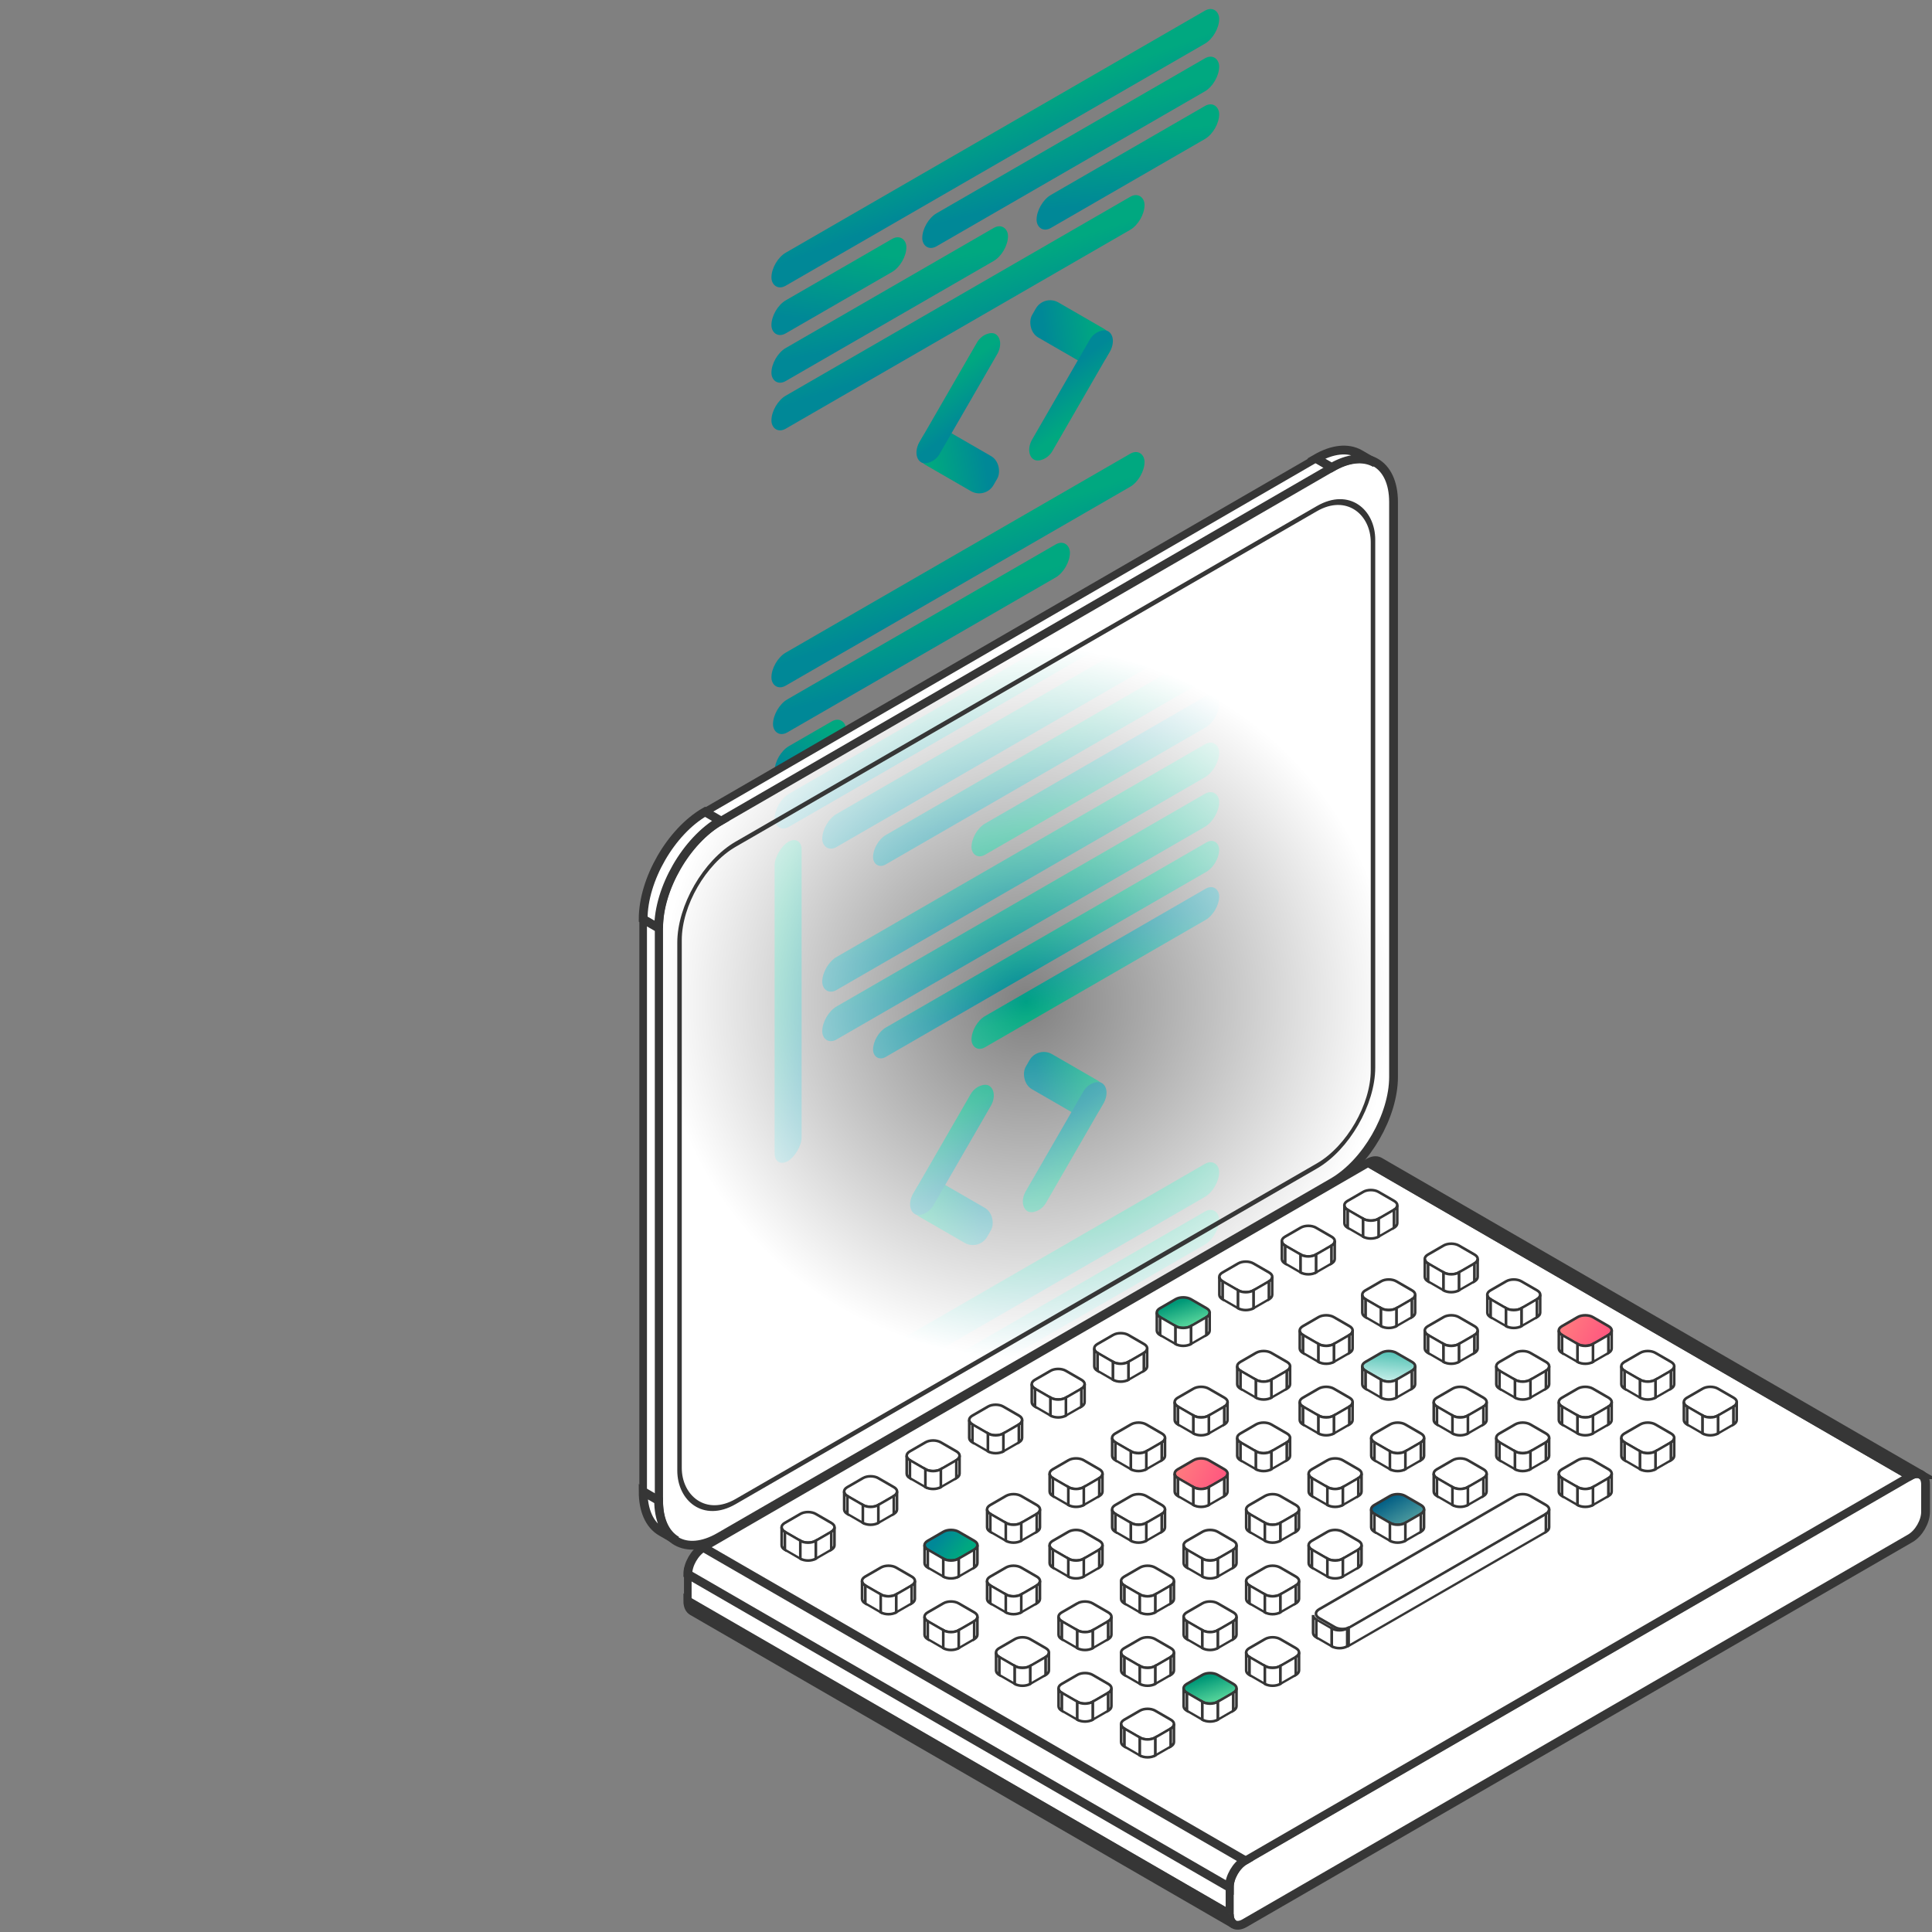 <svg xmlns="http://www.w3.org/2000/svg" viewBox="0 0 461 461" fill="none"><rect x="0" y="0" width="461" height="461" fill="#808080" stroke="none"/><g clip-path="url(#a)"><rect width="123.369" height="7.875" fill="url(#b)" rx="3.937" transform="matrix(.866 -.5 0 1 184.074 62.266)"/><rect width="81.808" height="7.875" fill="url(#c)" rx="3.937" transform="matrix(.866 -.5 0 1 220.064 52.86)"/><rect width="81.808" height="7.875" fill="url(#d)" rx="3.937" transform="matrix(.866 -.5 0 1 184.451 168.853)"/><rect width="91.87" height="7.875" fill="url(#e)" rx="3.937" transform="matrix(.866 -.5 0 1 184.832 191.383)"/><rect width="109.369" height="7.875" fill="url(#f)" rx="3.937" transform="matrix(.866 -.5 0 1 196.197 196.195)"/><rect width="109.369" height="7.875" fill="url(#g)" rx="3.937" transform="matrix(.866 -.5 0 1 196.197 230.317)"/><rect width="109.369" height="7.875" fill="url(#h)" rx="3.937" transform="matrix(.866 -.5 0 1 196.197 242.13)"/><rect width="95.37" height="7" fill="url(#i)" rx="3.5" transform="matrix(.866 -.5 0 1 208.32 201.007)"/><rect width="76.121" height="7.437" fill="url(#j)" rx="3.719" transform="matrix(0 -1 .866 -.5 184.832 278.879)"/><rect width="68.246" height="7.437" fill="url(#k)" rx="3.719" transform="matrix(-.866 .5 0 -1 290.912 171.696)"/><rect width="95.37" height="7" fill="url(#l)" rx="3.5" transform="matrix(.866 -.5 0 1 208.32 246.942)"/><rect width="68.246" height="7.437" fill="url(#m)" rx="3.719" transform="matrix(-.866 .5 0 -1 290.912 217.631)"/><rect width="19.686" height="7.875" fill="url(#n)" rx="3.937" transform="matrix(.866 -.5 0 1 184.832 180.008)"/><rect width="37.185" height="7.875" fill="url(#o)" rx="3.937" transform="matrix(.866 -.5 0 1 184.072 73.639)"/><rect width="50.31" height="7.875" fill="url(#p)" rx="3.937" transform="matrix(.866 -.5 0 1 247.342 48.485)"/><rect width="65.184" height="7.875" fill="url(#q)" rx="3.937" transform="matrix(.866 -.5 0 1 184.072 85.014)"/><rect width="20.417" height="9.644" x="249.135" y="70.199" fill="url(#r)" rx="3.937" transform="rotate(30 249.135 70.2)"/><rect width="35.363" height="5.568" x="266.816" y="80.434" fill="url(#s)" rx="3.937" transform="rotate(120 266.816 80.434)"/><rect width="20.417" height="9.644" x="235.094" y="119.164" fill="url(#t)" rx="3.937" transform="rotate(-150 235.094 119.164)"/><rect width="35.363" height="5.568" x="217.414" y="108.93" fill="url(#u)" rx="3.937" transform="rotate(-60 217.414 108.93)"/><rect width="20.417" height="9.644" x="247.621" y="249.564" fill="url(#v)" rx="3.937" transform="rotate(30 247.621 249.564)"/><rect width="35.363" height="5.568" x="265.301" y="259.799" fill="url(#w)" rx="3.937" transform="rotate(120 265.301 259.799)"/><rect width="20.417" height="9.644" x="233.58" y="298.53" fill="url(#x)" rx="3.937" transform="rotate(-150 233.58 298.53)"/><rect width="35.363" height="5.568" x="215.898" y="288.296" fill="url(#y)" rx="3.937" transform="rotate(-60 215.898 288.296)"/><rect width="102.807" height="7.875" fill="url(#z)" rx="3.937" transform="matrix(.866 -.5 0 1 184.072 96.388)"/><rect width="123.369" height="7.875" fill="url(#A)" rx="3.937" transform="matrix(.866 -.5 0 1 184.072 337.438)"/><rect width="81.808" height="7.875" fill="url(#B)" rx="3.937" transform="matrix(.866 -.5 0 1 220.064 328.033)"/><rect width="37.185" height="7.875" fill="url(#C)" rx="3.937" transform="matrix(.866 -.5 0 1 184.072 348.812)"/><rect width="50.31" height="7.875" fill="url(#D)" rx="3.937" transform="matrix(.866 -.5 0 1 247.342 323.658)"/><rect width="65.184" height="7.875" fill="url(#E)" rx="3.937" transform="matrix(.866 -.5 0 1 184.072 360.188)"/><rect width="102.807" height="7.875" fill="url(#F)" rx="3.937" transform="matrix(.866 -.5 0 1 184.072 371.562)"/><rect width="102.807" height="7.875" fill="url(#G)" rx="3.937" transform="matrix(.866 -.5 0 1 184.072 157.697)"/><rect width="76.121" height="7.437" fill="url(#H)" rx="3.719" transform="matrix(0 -1 .866 -.5 184.832 3.467)"/><rect width="35.363" height="5.568" x="265.301" y="-15.611" fill="url(#I)" rx="3.937" transform="rotate(120 265.301 -15.611)"/><rect width="20.417" height="9.644" x="233.58" y="23.119" fill="url(#J)" rx="3.937" transform="rotate(-150 233.58 23.12)"/><rect width="35.363" height="5.568" x="215.898" y="12.885" fill="url(#K)" rx="3.937" transform="rotate(-60 215.898 12.885)"/><rect width="20.417" height="9.644" x="249.135" y="344.425" fill="url(#L)" rx="3.937" transform="rotate(30 249.135 344.425)"/><rect width="35.363" height="5.568" x="266.816" y="354.658" fill="url(#M)" rx="3.937" transform="rotate(120 266.816 354.658)"/><rect width="20.417" height="9.644" x="235.094" y="393.39" fill="url(#N)" rx="3.937" transform="rotate(-150 235.094 393.39)"/><rect width="35.363" height="5.568" x="217.414" y="383.155" fill="url(#O)" rx="3.937" transform="rotate(-60 217.414 383.155)"/></g><path fill="#fff" stroke="#363636" stroke-width="2.098" d="M293.33 450.255c0-2.317 1.626-5.135 3.632-6.295l158.87-91.844c2.005-1.159 3.632-.221 3.632 2.096v6.549c0 2.317-1.627 5.136-3.632 6.295L296.962 458.9c-2.006 1.16-3.632.221-3.632-2.096v-6.549Z"/><path fill="#fff" stroke="#363636" stroke-width="2.098" d="M0 0h149.253v6.403H0z" transform="matrix(.866 .5 0 1 164.117 375.628)"/><path fill="#fff" stroke="#363636" stroke-width="2.098" d="M0 0h183.369v149.253H0z" transform="scale(1.224 .708) rotate(-45 698.218 95.384)"/><path fill="#fff" stroke="#363636" stroke-width="2.098" d="M293.332 456.731c0 1.093.361 1.977 1.081 2.394l-129.214-74.701c-.721-.416-1.082-1.3-1.082-2.393l129.215 74.7ZM293.332 450.329c0-2.358 1.653-5.225 3.692-6.403l-129.215-74.7c-2.039 1.178-3.692 4.045-3.692 6.402l129.215 74.701ZM458.384 351.889c-.721-.417-1.666-.288-2.611.259l-129.214-74.7c.944-.547 1.889-.676 2.61-.259l129.215 74.7Z"/><path fill="#fff" stroke="#363636" stroke-width=".629" d="M190.998 361.231c1.003-.579 2.629-.579 3.632 0l3.752 2.169c1.003.58 1.003 1.52 0 2.1l-3.752 2.169c-1.003.58-2.629.58-3.632 0l-3.751-2.169c-1.003-.58-1.003-1.52 0-2.1l3.751-2.169Z"/><path fill="#fff" stroke="#363636" stroke-width=".629" d="M0 0h4.264v4.269H0z" transform="matrix(.866 .5 0 1 187.279 365.519)"/><path fill="#fff" stroke="#363636" stroke-width=".629" d="M0 0h4.264v4.269H0z" transform="matrix(.866 -.5 0 1 194.664 367.652)"/><path fill="#fff" stroke="#363636" stroke-width=".629" d="M186.512 364.451c0 .417.292.794.764 1.067v4.269c-.472-.273-.764-.651-.764-1.067v-4.269ZM190.969 367.652c1.019.59 2.672.59 3.692 0v4.269c-1.02.589-2.673.589-3.692 0v-4.269ZM199.116 364.451c0 .417-.292.794-.764 1.067v4.269c.472-.273.764-.651.764-1.067v-4.269ZM205.92 352.693c1.003-.579 2.629-.579 3.632 0l3.752 2.169c1.003.58 1.003 1.52 0 2.1l-3.752 2.169c-1.003.58-2.629.58-3.632 0l-3.751-2.169c-1.003-.58-1.003-1.52 0-2.1l3.751-2.169Z"/><path fill="#fff" stroke="#363636" stroke-width=".629" d="M0 0h4.264v4.269H0z" transform="matrix(.866 .5 0 1 202.201 356.979)"/><path fill="#fff" stroke="#363636" stroke-width=".629" d="M0 0h4.264v4.269H0z" transform="matrix(.866 -.5 0 1 209.586 359.113)"/><path fill="#fff" stroke="#363636" stroke-width=".629" d="M201.434 355.912c0 .417.292.794.764 1.067v4.269c-.472-.273-.764-.651-.764-1.067v-4.269ZM205.889 359.113c1.019.59 2.672.59 3.692 0v4.269c-1.02.589-2.673.589-3.692 0v-4.269ZM214.038 355.912c0 .417-.292.794-.765 1.067v4.269c.473-.273.765-.651.765-1.067v-4.269ZM220.842 344.154c1.003-.579 2.629-.579 3.632 0l3.752 2.169c1.003.58 1.003 1.52 0 2.1l-3.752 2.169c-1.003.58-2.629.58-3.632 0l-3.752-2.169c-1.002-.58-1.002-1.52 0-2.1l3.752-2.169Z"/><path fill="#fff" stroke="#363636" stroke-width=".629" d="M0 0h4.264v4.269H0z" transform="matrix(.866 .5 0 1 217.121 348.44)"/><path fill="#fff" stroke="#363636" stroke-width=".629" d="M0 0h4.264v4.269H0z" transform="matrix(.866 -.5 0 1 224.506 350.575)"/><path fill="#fff" stroke="#363636" stroke-width=".629" d="M216.354 347.374c0 .417.292.794.764 1.067v4.269c-.472-.273-.764-.651-.764-1.067v-4.269ZM220.809 350.575c1.019.59 2.672.59 3.691 0v4.269c-1.019.589-2.672.589-3.691 0v-4.269ZM228.958 347.374c0 .417-.292.794-.765 1.067v4.269c.473-.273.765-.651.765-1.067v-4.269ZM235.764 335.621c1.003-.58 2.629-.58 3.632 0l3.752 2.169c1.003.58 1.003 1.52 0 2.1l-3.752 2.169c-1.003.579-2.629.579-3.632 0l-3.752-2.169c-1.003-.58-1.003-1.52 0-2.1l3.752-2.169Z"/><path fill="#fff" stroke="#363636" stroke-width=".629" d="M0 0h4.264v4.269H0z" transform="matrix(.866 .5 0 1 232.043 339.906)"/><path fill="#fff" stroke="#363636" stroke-width=".629" d="M0 0h4.264v4.269H0z" transform="matrix(.866 -.5 0 1 239.428 342.041)"/><path fill="#fff" stroke="#363636" stroke-width=".629" d="M231.275 338.84c0 .417.293.794.765 1.067v4.269c-.472-.274-.765-.651-.765-1.068v-4.268ZM235.73 342.041c1.02.589 2.673.589 3.692 0v4.269c-1.019.589-2.672.589-3.692 0v-4.269ZM243.88 338.84c0 .417-.292.794-.765 1.067v4.269c.473-.274.765-.651.765-1.068v-4.268ZM250.684 327.083c1.003-.58 2.629-.58 3.632 0l3.752 2.169c1.003.58 1.003 1.52 0 2.1l-3.752 2.169c-1.003.579-2.629.579-3.632 0l-3.752-2.169c-1.003-.58-1.003-1.52 0-2.1l3.752-2.169Z"/><path fill="#fff" stroke="#363636" stroke-width=".629" d="M0 0h4.264v4.269H0z" transform="matrix(.866 .5 0 1 246.963 331.368)"/><path fill="#fff" stroke="#363636" stroke-width=".629" d="M0 0h4.264v4.269H0z" transform="matrix(.866 -.5 0 1 254.348 333.503)"/><path fill="#fff" stroke="#363636" stroke-width=".629" d="M246.195 330.302c0 .417.293.794.765 1.067v4.268c-.472-.273-.765-.65-.765-1.067v-4.268ZM250.65 333.503c1.02.589 2.673.589 3.692 0v4.269c-1.019.589-2.672.589-3.692 0v-4.269ZM258.8 330.302c0 .417-.292.794-.765 1.067v4.268c.473-.273.765-.65.765-1.067v-4.268ZM265.602 318.544c1.003-.58 2.629-.58 3.632 0l3.752 2.169c1.003.58 1.003 1.52 0 2.1l-3.752 2.168c-1.003.58-2.629.58-3.632 0l-3.752-2.168c-1.003-.58-1.003-1.52 0-2.1l3.752-2.169Z"/><path fill="#fff" stroke="#363636" stroke-width=".629" d="M0 0h4.264v4.269H0z" transform="matrix(.866 .5 0 1 261.883 322.829)"/><path fill="#fff" stroke="#363636" stroke-width=".629" d="M0 0h4.264v4.269H0z" transform="matrix(.866 -.5 0 1 269.268 324.964)"/><path fill="#fff" stroke="#363636" stroke-width=".629" d="M261.115 321.763c0 .416.292.794.765 1.067v4.268c-.473-.273-.765-.65-.765-1.067v-4.268ZM265.57 324.964c1.02.589 2.673.589 3.692 0v4.268c-1.019.59-2.672.59-3.692 0v-4.268ZM273.72 321.763c0 .416-.293.794-.765 1.067v4.268c.472-.273.765-.65.765-1.067v-4.268Z"/><path fill="url(#P)" stroke="#363636" stroke-width=".629" d="M280.522 310.006c1.003-.58 2.629-.58 3.632 0l3.752 2.169c1.003.58 1.003 1.52 0 2.099l-3.752 2.169c-1.003.58-2.629.58-3.632 0l-3.752-2.169c-1.003-.579-1.003-1.519 0-2.099l3.752-2.169Z"/><path fill="#fff" stroke="#363636" stroke-width=".629" d="M0 0h4.264v4.269H0z" transform="matrix(.866 .5 0 1 276.803 314.291)"/><path fill="#fff" stroke="#363636" stroke-width=".629" d="M0 0h4.264v4.269H0z" transform="matrix(.866 -.5 0 1 284.186 316.426)"/><path fill="#fff" stroke="#363636" stroke-width=".629" d="M276.035 313.225c0 .416.292.794.765 1.067v4.268c-.473-.273-.765-.65-.765-1.067v-4.268ZM280.49 316.426c1.02.589 2.673.589 3.692 0v4.268c-1.019.59-2.672.59-3.692 0v-4.268ZM288.64 313.225c0 .416-.293.794-.765 1.067v4.268c.472-.273.765-.65.765-1.067v-4.268ZM295.446 301.472c1.003-.58 2.629-.58 3.632 0l3.751 2.169c1.003.579 1.003 1.519 0 2.099l-3.751 2.169c-1.003.58-2.629.58-3.632 0l-3.752-2.169c-1.003-.58-1.003-1.52 0-2.099l3.752-2.169Z"/><path fill="#fff" stroke="#363636" stroke-width=".629" d="M0 0h4.264v4.269H0z" transform="matrix(.866 .5 0 1 291.723 305.757)"/><path fill="#fff" stroke="#363636" stroke-width=".629" d="M0 0h4.264v4.269H0z" transform="matrix(.866 -.5 0 1 299.107 307.893)"/><path fill="#fff" stroke="#363636" stroke-width=".629" d="M290.957 304.69c0 .417.292.794.765 1.068v4.268c-.473-.273-.765-.65-.765-1.067v-4.269ZM295.412 307.893c1.02.589 2.672.589 3.692 0v4.268c-1.02.59-2.672.59-3.692 0v-4.268ZM303.561 304.69c0 .417-.292.794-.764 1.068v4.268c.472-.273.764-.65.764-1.067v-4.269ZM310.362 292.934c1.003-.58 2.629-.58 3.632 0l3.751 2.169c1.003.579 1.003 1.519 0 2.099l-3.751 2.169c-1.003.58-2.629.58-3.632 0l-3.752-2.169c-1.003-.58-1.003-1.52 0-2.099l3.752-2.169Z"/><path fill="#fff" stroke="#363636" stroke-width=".629" d="M0 0h4.264v4.269H0z" transform="matrix(.866 .5 0 1 306.643 297.219)"/><path fill="#fff" stroke="#363636" stroke-width=".629" d="M0 0h4.264v4.269H0z" transform="matrix(.866 -.5 0 1 314.025 299.354)"/><path fill="#fff" stroke="#363636" stroke-width=".629" d="M305.875 296.152c0 .417.292.794.765 1.067v4.269c-.473-.273-.765-.65-.765-1.067v-4.269ZM310.332 299.354c1.02.589 2.672.589 3.692 0v4.268c-1.02.589-2.672.589-3.692 0v-4.268ZM318.481 296.152c0 .417-.292.794-.764 1.067v4.269c.472-.273.764-.65.764-1.067v-4.269ZM325.284 284.395c1.003-.58 2.629-.58 3.632 0l3.751 2.168c1.003.58 1.003 1.52 0 2.1l-3.751 2.169c-1.003.58-2.629.58-3.632 0l-3.752-2.169c-1.003-.58-1.003-1.52 0-2.1l3.752-2.168Z"/><path fill="#fff" stroke="#363636" stroke-width=".629" d="M0 0h4.264v4.269H0z" transform="matrix(.866 .5 0 1 321.564 288.682)"/><path fill="#fff" stroke="#363636" stroke-width=".629" d="M0 0h4.264v4.269H0z" transform="matrix(.866 -.5 0 1 328.949 290.815)"/><path fill="#fff" stroke="#363636" stroke-width=".629" d="M320.797 287.613c0 .417.292.794.764 1.067v4.269c-.472-.273-.764-.65-.764-1.067v-4.269ZM325.254 290.815c1.019.59 2.672.59 3.692 0v4.269c-1.02.589-2.673.589-3.692 0v-4.269ZM333.401 287.613c0 .417-.292.794-.764 1.067v4.269c.472-.273.764-.65.764-1.067v-4.269ZM210.184 374.036c1.003-.58 2.629-.58 3.632 0l3.752 2.169c1.003.58 1.003 1.52 0 2.1l-3.752 2.169c-1.003.579-2.629.579-3.632 0l-3.752-2.169c-1.003-.58-1.003-1.52 0-2.1l3.752-2.169Z"/><path fill="#fff" stroke="#363636" stroke-width=".629" d="M0 0h4.264v4.269H0z" transform="matrix(.866 .5 0 1 206.463 378.321)"/><path fill="#fff" stroke="#363636" stroke-width=".629" d="M0 0h4.264v4.269H0z" transform="matrix(.866 -.5 0 1 213.846 380.456)"/><path fill="#fff" stroke="#363636" stroke-width=".629" d="M205.697 377.255c0 .417.292.794.765 1.067v4.269c-.473-.274-.765-.651-.765-1.068v-4.268ZM210.152 380.456c1.02.589 2.673.589 3.692 0v4.269c-1.019.589-2.672.589-3.692 0v-4.269ZM218.3 377.255c0 .417-.292.794-.765 1.067v4.269c.473-.274.765-.651.765-1.068v-4.268Z"/><path fill="url(#Q)" stroke="#363636" stroke-width=".629" d="M225.104 365.497c1.003-.58 2.629-.58 3.632 0l3.752 2.169c1.003.58 1.003 1.52 0 2.1l-3.752 2.169c-1.003.579-2.629.579-3.632 0l-3.752-2.169c-1.003-.58-1.003-1.52 0-2.1l3.752-2.169Z"/><path fill="#fff" stroke="#363636" stroke-width=".629" d="M0 0h4.264v4.269H0z" transform="matrix(.866 .5 0 1 221.385 369.782)"/><path fill="#fff" stroke="#363636" stroke-width=".629" d="M0 0h4.264v4.269H0z" transform="matrix(.866 -.5 0 1 228.768 371.917)"/><path fill="#fff" stroke="#363636" stroke-width=".629" d="M220.615 368.716c0 .417.292.794.765 1.067v4.269c-.473-.274-.765-.651-.765-1.068v-4.268ZM225.074 371.917c1.02.589 2.673.589 3.692 0v4.269c-1.019.589-2.672.589-3.692 0v-4.269ZM233.222 368.716c0 .417-.293.794-.765 1.067v4.269c.472-.274.765-.651.765-1.068v-4.268ZM240.026 356.959c1.003-.58 2.629-.58 3.632 0l3.752 2.169c1.002.58 1.002 1.52 0 2.1l-3.752 2.168c-1.003.58-2.629.58-3.632 0l-3.752-2.168c-1.003-.58-1.003-1.52 0-2.1l3.752-2.169Z"/><path fill="#fff" stroke="#363636" stroke-width=".629" d="M0 0h4.264v4.269H0z" transform="matrix(.866 .5 0 1 236.307 361.245)"/><path fill="#fff" stroke="#363636" stroke-width=".629" d="M0 0h4.264v4.269H0z" transform="matrix(.866 -.5 0 1 243.689 363.379)"/><path fill="#fff" stroke="#363636" stroke-width=".629" d="M235.539 360.178c0 .416.292.794.765 1.067v4.268c-.473-.273-.765-.65-.765-1.067v-4.268ZM239.996 363.379c1.02.589 2.672.589 3.692 0v4.268c-1.02.59-2.672.59-3.692 0v-4.268ZM248.145 360.178c0 .416-.292.794-.764 1.067v4.268c.472-.273.764-.65.764-1.067v-4.268ZM254.948 348.425c1.003-.58 2.629-.58 3.632 0l3.751 2.169c1.003.58 1.003 1.52 0 2.099l-3.751 2.169c-1.003.58-2.629.58-3.632 0l-3.752-2.169c-1.003-.579-1.003-1.519 0-2.099l3.752-2.169Z"/><path fill="#fff" stroke="#363636" stroke-width=".629" d="M0 0h4.264v4.269H0z" transform="matrix(.866 .5 0 1 251.229 352.71)"/><path fill="#fff" stroke="#363636" stroke-width=".629" d="M0 0h4.264v4.269H0z" transform="matrix(.866 -.5 0 1 258.613 354.845)"/><path fill="#fff" stroke="#363636" stroke-width=".629" d="M250.461 351.644c0 .416.292.794.765 1.067v4.268c-.473-.273-.765-.65-.765-1.067v-4.268ZM254.918 354.845c1.019.589 2.672.589 3.692 0v4.268c-1.02.59-2.673.59-3.692 0v-4.268ZM263.063 351.644c0 .416-.292.794-.764 1.067v4.268c.472-.273.764-.65.764-1.067v-4.268ZM269.866 339.886c1.003-.58 2.629-.58 3.632 0l3.751 2.169c1.003.579 1.003 1.52 0 2.099l-3.751 2.169c-1.003.58-2.629.58-3.632 0l-3.752-2.169c-1.003-.579-1.003-1.52 0-2.099l3.752-2.169Z"/><path fill="#fff" stroke="#363636" stroke-width=".629" d="M0 0h4.264v4.269H0z" transform="matrix(.866 .5 0 1 266.146 344.173)"/><path fill="#fff" stroke="#363636" stroke-width=".629" d="M0 0h4.264v4.269H0z" transform="matrix(.866 -.5 0 1 273.529 346.307)"/><path fill="#fff" stroke="#363636" stroke-width=".629" d="M265.377 343.104c0 .417.292.795.765 1.068v4.268c-.473-.273-.765-.65-.765-1.067v-4.269ZM269.834 346.307c1.019.589 2.672.589 3.692 0v4.268c-1.02.59-2.673.59-3.692 0v-4.268ZM277.981 343.104c0 .417-.292.795-.764 1.068v4.268c.472-.273.764-.65.764-1.067v-4.269ZM284.788 331.348c1.002-.58 2.629-.58 3.631 0l3.752 2.169c1.003.579 1.003 1.519 0 2.099l-3.752 2.169c-1.002.58-2.629.58-3.631 0l-3.752-2.169c-1.003-.58-1.003-1.52 0-2.099l3.752-2.169Z"/><path fill="#fff" stroke="#363636" stroke-width=".629" d="M0 0h4.264v4.269H0z" transform="matrix(.866 .5 0 1 281.068 335.633)"/><path fill="#fff" stroke="#363636" stroke-width=".629" d="M0 0h4.264v4.269H0z" transform="matrix(.866 -.5 0 1 288.451 337.768)"/><path fill="#fff" stroke="#363636" stroke-width=".629" d="M280.301 334.566c0 .417.292.794.764 1.068v4.268c-.472-.273-.764-.65-.764-1.067v-4.269ZM284.756 337.768c1.019.589 2.672.589 3.692 0v4.268c-1.02.59-2.673.59-3.692 0v-4.268ZM292.903 334.566c0 .417-.292.794-.764 1.068v4.268c.472-.273.764-.65.764-1.067v-4.269ZM299.709 322.809c1.003-.58 2.629-.58 3.632 0l3.752 2.169c1.003.579 1.003 1.519 0 2.099l-3.752 2.169c-1.003.58-2.629.58-3.632 0l-3.751-2.169c-1.003-.58-1.003-1.52 0-2.099l3.751-2.169Z"/><path fill="#fff" stroke="#363636" stroke-width=".629" d="M0 0h4.264v4.269H0z" transform="matrix(.866 .5 0 1 295.99 327.094)"/><path fill="#fff" stroke="#363636" stroke-width=".629" d="M0 0h4.264v4.269H0z" transform="matrix(.866 -.5 0 1 303.375 329.229)"/><path fill="#fff" stroke="#363636" stroke-width=".629" d="M295.223 326.027c0 .417.292.794.764 1.067v4.269c-.472-.273-.764-.65-.764-1.067v-4.269ZM299.678 329.229c1.019.59 2.672.59 3.692 0v4.269c-1.02.589-2.673.589-3.692 0v-4.269ZM307.825 326.027c0 .417-.292.794-.764 1.067v4.269c.472-.273.764-.65.764-1.067v-4.269ZM314.629 314.276c1.003-.579 2.629-.579 3.632 0l3.752 2.169c1.003.58 1.003 1.52 0 2.1l-3.752 2.169c-1.003.58-2.629.58-3.632 0l-3.751-2.169c-1.003-.58-1.003-1.52 0-2.1l3.751-2.169Z"/><path fill="#fff" stroke="#363636" stroke-width=".629" d="M0 0h4.264v4.269H0z" transform="matrix(.866 .5 0 1 310.91 318.562)"/><path fill="#fff" stroke="#363636" stroke-width=".629" d="M0 0h4.264v4.269H0z" transform="matrix(.866 -.5 0 1 318.293 320.696)"/><path fill="#fff" stroke="#363636" stroke-width=".629" d="M310.143 317.495c0 .417.292.794.764 1.067v4.269c-.472-.273-.764-.651-.764-1.067v-4.269ZM314.598 320.696c1.019.59 2.672.59 3.692 0v4.269c-1.02.589-2.673.589-3.692 0v-4.269ZM322.745 317.495c0 .417-.292.794-.765 1.067v4.269c.473-.273.765-.651.765-1.067v-4.269ZM329.551 305.737c1.003-.579 2.629-.579 3.632 0l3.752 2.169c1.003.58 1.003 1.52 0 2.1l-3.752 2.169c-1.003.58-2.629.58-3.632 0l-3.752-2.169c-1.002-.58-1.002-1.52 0-2.1l3.752-2.169Z"/><path fill="#fff" stroke="#363636" stroke-width=".629" d="M0 0h4.264v4.269H0z" transform="matrix(.866 .5 0 1 325.832 310.023)"/><path fill="#fff" stroke="#363636" stroke-width=".629" d="M0 0h4.264v4.269H0z" transform="matrix(.866 -.5 0 1 333.217 312.157)"/><path fill="#fff" stroke="#363636" stroke-width=".629" d="M325.064 308.956c0 .417.293.794.765 1.067v4.269c-.472-.273-.765-.651-.765-1.067v-4.269ZM329.52 312.157c1.019.59 2.672.59 3.691 0v4.269c-1.019.589-2.672.589-3.691 0v-4.269ZM337.669 308.956c0 .417-.292.794-.765 1.067v4.269c.473-.273.765-.651.765-1.067v-4.269ZM344.469 297.199c1.003-.58 2.629-.58 3.632 0l3.752 2.169c1.003.58 1.003 1.52 0 2.1l-3.752 2.169c-1.003.58-2.629.58-3.632 0l-3.752-2.169c-1.003-.58-1.003-1.52 0-2.1l3.752-2.169Z"/><path fill="#fff" stroke="#363636" stroke-width=".629" d="M0 0h4.264v4.269H0z" transform="matrix(.866 .5 0 1 340.748 301.484)"/><path fill="#fff" stroke="#363636" stroke-width=".629" d="M0 0h4.264v4.269H0z" transform="matrix(.866 -.5 0 1 348.131 303.619)"/><path fill="#fff" stroke="#363636" stroke-width=".629" d="M339.98 300.418c0 .417.293.794.765 1.067v4.269c-.472-.273-.765-.651-.765-1.067v-4.269ZM344.438 303.619c1.019.59 2.672.59 3.691 0v4.269c-1.019.589-2.672.589-3.691 0v-4.269ZM352.585 300.418c0 .417-.292.794-.765 1.067v4.269c.473-.273.765-.651.765-1.067v-4.269ZM225.102 382.574c1.003-.58 2.629-.58 3.632 0l3.752 2.169c1.003.58 1.003 1.52 0 2.1l-3.752 2.169c-1.003.58-2.629.58-3.632 0l-3.752-2.169c-1.003-.58-1.003-1.52 0-2.1l3.752-2.169Z"/><path fill="#fff" stroke="#363636" stroke-width=".629" d="M0 0h4.264v4.269H0z" transform="matrix(.866 .5 0 1 221.383 386.86)"/><path fill="#fff" stroke="#363636" stroke-width=".629" d="M0 0h4.264v4.269H0z" transform="matrix(.866 -.5 0 1 228.766 388.994)"/><path fill="#fff" stroke="#363636" stroke-width=".629" d="M220.613 385.793c0 .417.292.794.765 1.067v4.269c-.473-.273-.765-.651-.765-1.067v-4.269ZM225.072 388.994c1.02.59 2.673.59 3.692 0v4.269c-1.019.589-2.672.589-3.692 0v-4.269ZM233.22 385.793c0 .417-.293.794-.765 1.067v4.269c.472-.273.765-.651.765-1.067v-4.269ZM240.024 374.037c1.003-.58 2.629-.58 3.632 0l3.752 2.169c1.003.58 1.003 1.52 0 2.1l-3.752 2.169c-1.003.579-2.629.579-3.632 0l-3.752-2.169c-1.003-.58-1.003-1.52 0-2.1l3.752-2.169Z"/><path fill="#fff" stroke="#363636" stroke-width=".629" d="M0 0h4.264v4.269H0z" transform="matrix(.866 .5 0 1 236.305 378.322)"/><path fill="#fff" stroke="#363636" stroke-width=".629" d="M0 0h4.264v4.269H0z" transform="matrix(.866 -.5 0 1 243.688 380.457)"/><path fill="#fff" stroke="#363636" stroke-width=".629" d="M235.535 377.256c0 .417.292.794.765 1.067v4.269c-.473-.274-.765-.651-.765-1.068v-4.268ZM239.994 380.457c1.02.589 2.673.589 3.692 0v4.269c-1.019.589-2.672.589-3.692 0v-4.269ZM248.142 377.256c0 .417-.293.794-.765 1.067v4.269c.472-.274.765-.651.765-1.068v-4.268ZM254.946 365.498c1.003-.58 2.629-.58 3.632 0l3.751 2.169c1.003.58 1.003 1.52 0 2.1l-3.751 2.169c-1.003.579-2.629.579-3.632 0l-3.752-2.169c-1.003-.58-1.003-1.52 0-2.1l3.752-2.169Z"/><path fill="#fff" stroke="#363636" stroke-width=".629" d="M0 0h4.264v4.269H0z" transform="matrix(.866 .5 0 1 251.227 369.783)"/><path fill="#fff" stroke="#363636" stroke-width=".629" d="M0 0h4.264v4.269H0z" transform="matrix(.866 -.5 0 1 258.609 371.919)"/><path fill="#fff" stroke="#363636" stroke-width=".629" d="M250.459 368.718c0 .417.292.794.765 1.067v4.268c-.473-.273-.765-.65-.765-1.067v-4.268ZM254.916 371.919c1.019.589 2.672.589 3.692 0v4.269c-1.02.589-2.673.589-3.692 0v-4.269ZM263.061 368.718c0 .417-.292.794-.764 1.067v4.268c.472-.273.764-.65.764-1.067v-4.268ZM269.864 356.96c1.003-.58 2.629-.58 3.632 0l3.751 2.169c1.003.58 1.003 1.52 0 2.1l-3.751 2.168c-1.003.58-2.629.58-3.632 0l-3.752-2.168c-1.003-.58-1.003-1.52 0-2.1l3.752-2.169Z"/><path fill="#fff" stroke="#363636" stroke-width=".629" d="M0 0h4.264v4.269H0z" transform="matrix(.866 .5 0 1 266.145 361.246)"/><path fill="#fff" stroke="#363636" stroke-width=".629" d="M0 0h4.264v4.269H0z" transform="matrix(.866 -.5 0 1 273.527 363.38)"/><path fill="#fff" stroke="#363636" stroke-width=".629" d="M265.375 360.179c0 .416.292.794.765 1.067v4.268c-.473-.273-.765-.65-.765-1.067v-4.268ZM269.832 363.38c1.02.589 2.672.589 3.692 0v4.268c-1.02.59-2.672.59-3.692 0v-4.268ZM277.979 360.179c0 .416-.292.794-.764 1.067v4.268c.472-.273.764-.65.764-1.067v-4.268Z"/><path fill="url(#R)" stroke="#363636" stroke-width=".629" d="M284.786 348.426c1.003-.58 2.629-.58 3.632 0l3.751 2.169c1.003.58 1.003 1.52 0 2.099l-3.751 2.169c-1.003.58-2.629.58-3.632 0l-3.752-2.169c-1.003-.579-1.003-1.519 0-2.099l3.752-2.169Z"/><path fill="#fff" stroke="#363636" stroke-width=".629" d="M0 0h4.264v4.269H0z" transform="matrix(.866 .5 0 1 281.066 352.711)"/><path fill="#fff" stroke="#363636" stroke-width=".629" d="M0 0h4.264v4.269H0z" transform="matrix(.866 -.5 0 1 288.449 354.846)"/><path fill="#fff" stroke="#363636" stroke-width=".629" d="M280.301 351.645c0 .416.292.794.764 1.067v4.268c-.472-.273-.764-.65-.764-1.067v-4.268ZM284.754 354.846c1.019.589 2.672.589 3.692 0v4.268c-1.02.59-2.673.59-3.692 0v-4.268ZM292.903 351.645c0 .416-.292.794-.764 1.067v4.268c.472-.273.764-.65.764-1.067v-4.268ZM299.707 339.887c1.003-.58 2.629-.58 3.632 0l3.752 2.169c1.003.579 1.003 1.52 0 2.099l-3.752 2.169c-1.003.58-2.629.58-3.632 0l-3.751-2.169c-1.003-.579-1.003-1.52 0-2.099l3.751-2.169Z"/><path fill="#fff" stroke="#363636" stroke-width=".629" d="M0 0h4.264v4.269H0z" transform="matrix(.866 .5 0 1 295.988 344.174)"/><path fill="#fff" stroke="#363636" stroke-width=".629" d="M0 0h4.264v4.269H0z" transform="matrix(.866 -.5 0 1 303.371 346.308)"/><path fill="#fff" stroke="#363636" stroke-width=".629" d="M295.219 343.106c0 .417.292.794.764 1.068v4.268c-.472-.273-.764-.65-.764-1.067v-4.269ZM299.676 346.308c1.019.589 2.672.589 3.692 0v4.268c-1.02.59-2.673.59-3.692 0v-4.268ZM307.823 343.106c0 .417-.292.794-.764 1.068v4.268c.472-.273.764-.65.764-1.067v-4.269ZM314.627 331.349c1.003-.58 2.629-.58 3.632 0l3.752 2.169c1.003.579 1.003 1.519 0 2.099l-3.752 2.169c-1.003.58-2.629.58-3.632 0l-3.751-2.169c-1.003-.58-1.003-1.52 0-2.099l3.751-2.169Z"/><path fill="#fff" stroke="#363636" stroke-width=".629" d="M0 0h4.264v4.269H0z" transform="matrix(.866 .5 0 1 310.908 335.634)"/><path fill="#fff" stroke="#363636" stroke-width=".629" d="M0 0h4.264v4.269H0z" transform="matrix(.866 -.5 0 1 318.291 337.769)"/><path fill="#fff" stroke="#363636" stroke-width=".629" d="M310.139 334.567c0 .417.292.794.764 1.068v4.268c-.472-.273-.764-.65-.764-1.067v-4.269ZM314.596 337.769c1.019.589 2.672.589 3.692 0v4.268c-1.02.59-2.673.59-3.692 0v-4.268ZM322.743 334.567c0 .417-.292.794-.764 1.068v4.268c.472-.273.764-.65.764-1.067v-4.269Z"/><path fill="url(#S)" stroke="#363636" stroke-width=".629" d="M329.549 322.81c1.003-.58 2.629-.58 3.632 0l3.752 2.169c1.003.579 1.003 1.519 0 2.099l-3.752 2.169c-1.003.58-2.629.58-3.632 0l-3.752-2.169c-1.002-.58-1.002-1.52 0-2.099l3.752-2.169Z"/><path fill="#fff" stroke="#363636" stroke-width=".629" d="M0 0h4.264v4.269H0z" transform="matrix(.866 .5 0 1 325.83 327.096)"/><path fill="#fff" stroke="#363636" stroke-width=".629" d="M0 0h4.264v4.269H0z" transform="matrix(.866 -.5 0 1 333.213 329.23)"/><path fill="#fff" stroke="#363636" stroke-width=".629" d="M325.062 326.029c0 .417.293.794.765 1.067v4.269c-.472-.273-.765-.65-.765-1.067v-4.269ZM329.518 329.23c1.019.59 2.672.59 3.691 0v4.269c-1.019.589-2.672.589-3.691 0v-4.269ZM337.665 326.029c0 .417-.292.794-.765 1.067v4.269c.473-.273.765-.65.765-1.067v-4.269ZM344.467 314.277c1.003-.579 2.629-.579 3.632 0l3.752 2.169c1.003.58 1.003 1.52 0 2.1l-3.752 2.169c-1.003.58-2.629.58-3.632 0l-3.752-2.169c-1.002-.58-1.002-1.52 0-2.1l3.752-2.169Z"/><path fill="#fff" stroke="#363636" stroke-width=".629" d="M0 0h4.264v4.269H0z" transform="matrix(.866 .5 0 1 340.746 318.562)"/><path fill="#fff" stroke="#363636" stroke-width=".629" d="M0 0h4.264v4.269H0z" transform="matrix(.866 -.5 0 1 348.129 320.697)"/><path fill="#fff" stroke="#363636" stroke-width=".629" d="M339.979 317.496c0 .417.292.794.764 1.067v4.269c-.472-.273-.764-.651-.764-1.067v-4.269ZM344.436 320.697c1.019.59 2.672.59 3.691 0v4.269c-1.019.589-2.672.589-3.691 0v-4.269ZM352.583 317.496c0 .417-.292.794-.765 1.067v4.269c.473-.273.765-.651.765-1.067v-4.269ZM359.387 305.738c1.003-.58 2.629-.58 3.632 0l3.752 2.169c1.003.58 1.003 1.52 0 2.1l-3.752 2.169c-1.003.58-2.629.58-3.632 0l-3.752-2.169c-1.003-.58-1.003-1.52 0-2.1l3.752-2.169Z"/><path fill="#fff" stroke="#363636" stroke-width=".629" d="M0 0h4.264v4.269H0z" transform="matrix(.866 .5 0 1 355.668 310.023)"/><path fill="#fff" stroke="#363636" stroke-width=".629" d="M0 0h4.264v4.269H0z" transform="matrix(.866 -.5 0 1 363.051 312.158)"/><path fill="#fff" stroke="#363636" stroke-width=".629" d="M354.9 308.957c0 .417.293.794.765 1.067v4.269c-.472-.273-.765-.651-.765-1.067v-4.269ZM359.357 312.158c1.02.59 2.673.59 3.692 0v4.269c-1.019.589-2.672.589-3.692 0v-4.269ZM367.505 308.957c0 .417-.292.794-.765 1.067v4.269c.473-.273.765-.651.765-1.067v-4.269ZM242.161 391.11c1.003-.579 2.629-.579 3.632 0l3.751 2.169c1.003.58 1.003 1.52 0 2.1l-3.751 2.169c-1.003.58-2.629.58-3.632 0l-3.752-2.169c-1.003-.58-1.003-1.52 0-2.1l3.752-2.169Z"/><path fill="#fff" stroke="#363636" stroke-width=".629" d="M0 0h4.264v4.269H0z" transform="matrix(.866 .5 0 1 238.441 395.397)"/><path fill="#fff" stroke="#363636" stroke-width=".629" d="M0 0h4.264v4.269H0z" transform="matrix(.866 -.5 0 1 245.826 397.531)"/><path fill="#fff" stroke="#363636" stroke-width=".629" d="M237.674 394.33c0 .417.292.794.764 1.067v4.269c-.472-.273-.764-.651-.764-1.067v-4.269ZM242.129 397.531c1.019.59 2.672.59 3.692 0v4.269c-1.02.589-2.673.589-3.692 0v-4.269ZM250.276 394.33c0 .417-.292.794-.764 1.067v4.269c.472-.273.764-.651.764-1.067v-4.269ZM257.079 382.578c1.002-.58 2.629-.58 3.631 0l3.752 2.169c1.003.58 1.003 1.52 0 2.1l-3.751 2.169c-1.003.579-2.63.579-3.632 0l-3.752-2.169c-1.003-.58-1.003-1.52 0-2.1l3.752-2.169Z"/><path fill="#fff" stroke="#363636" stroke-width=".629" d="M0 0h4.264v4.269H0z" transform="matrix(.866 .5 0 1 253.359 386.863)"/><path fill="#fff" stroke="#363636" stroke-width=".629" d="M0 0h4.264v4.269H0z" transform="matrix(.866 -.5 0 1 260.742 388.998)"/><path fill="#fff" stroke="#363636" stroke-width=".629" d="M252.59 385.797c0 .417.292.794.764 1.067v4.269c-.472-.274-.764-.651-.764-1.068v-4.268ZM257.047 388.998c1.019.589 2.672.589 3.692 0v4.269c-1.02.589-2.673.589-3.692 0v-4.269ZM265.194 385.797c0 .417-.292.794-.764 1.067v4.269c.472-.274.764-.651.764-1.068v-4.268ZM272 374.039c1.003-.58 2.629-.58 3.632 0l3.752 2.169c1.003.58 1.003 1.52 0 2.1l-3.752 2.169c-1.003.579-2.629.579-3.632 0l-3.751-2.169c-1.003-.58-1.003-1.52 0-2.1l3.751-2.169Z"/><path fill="#fff" stroke="#363636" stroke-width=".629" d="M0 0h4.264v4.269H0z" transform="matrix(.866 .5 0 1 268.281 378.325)"/><path fill="#fff" stroke="#363636" stroke-width=".629" d="M0 0h4.264v4.269H0z" transform="matrix(.866 -.5 0 1 275.664 380.459)"/><path fill="#fff" stroke="#363636" stroke-width=".629" d="M267.514 377.258c0 .417.292.794.764 1.067v4.269c-.472-.274-.764-.651-.764-1.068v-4.268ZM271.969 380.459c1.019.589 2.672.589 3.692 0v4.269c-1.02.589-2.673.589-3.692 0v-4.269ZM280.116 377.258c0 .417-.292.794-.764 1.067v4.269c.472-.274.764-.651.764-1.068v-4.268ZM286.924 365.501c1.003-.58 2.629-.58 3.632 0l3.752 2.169c1.003.58 1.003 1.52 0 2.1l-3.752 2.169c-1.003.579-2.629.579-3.632 0l-3.752-2.169c-1.002-.58-1.002-1.52 0-2.1l3.752-2.169Z"/><path fill="#fff" stroke="#363636" stroke-width=".629" d="M0 0h4.264v4.269H0z" transform="matrix(.866 .5 0 1 283.205 369.786)"/><path fill="#fff" stroke="#363636" stroke-width=".629" d="M0 0h4.264v4.269H0z" transform="matrix(.866 -.5 0 1 290.59 371.921)"/><path fill="#fff" stroke="#363636" stroke-width=".629" d="M282.438 368.72c0 .416.292.794.764 1.067v4.268c-.472-.273-.764-.65-.764-1.067v-4.268ZM286.893 371.921c1.019.589 2.672.589 3.691 0v4.268c-1.019.59-2.672.59-3.691 0v-4.268ZM295.042 368.72c0 .416-.292.794-.765 1.067v4.268c.473-.273.765-.65.765-1.067v-4.268ZM301.844 356.962c1.003-.58 2.629-.58 3.632 0l3.752 2.169c1.003.58 1.003 1.52 0 2.1l-3.752 2.168c-1.003.58-2.629.58-3.632 0l-3.752-2.168c-1.003-.58-1.003-1.52 0-2.1l3.752-2.169Z"/><path fill="#fff" stroke="#363636" stroke-width=".629" d="M0 0h4.264v4.269H0z" transform="matrix(.866 .5 0 1 298.125 361.247)"/><path fill="#fff" stroke="#363636" stroke-width=".629" d="M0 0h4.264v4.269H0z" transform="matrix(.866 -.5 0 1 305.51 363.382)"/><path fill="#fff" stroke="#363636" stroke-width=".629" d="M297.357 360.181c0 .416.293.794.765 1.067v4.268c-.472-.273-.765-.65-.765-1.067v-4.268ZM301.812 363.382c1.02.589 2.673.589 3.692 0v4.268c-1.019.59-2.672.59-3.692 0v-4.268ZM309.962 360.181c0 .416-.292.794-.765 1.067v4.268c.473-.273.765-.65.765-1.067v-4.268ZM316.76 348.428c1.003-.58 2.629-.58 3.632 0l3.752 2.169c1.003.579 1.003 1.52 0 2.099l-3.752 2.169c-1.003.58-2.629.58-3.632 0l-3.752-2.169c-1.003-.579-1.003-1.52 0-2.099l3.752-2.169Z"/><path fill="#fff" stroke="#363636" stroke-width=".629" d="M0 0h4.264v4.269H0z" transform="matrix(.866 .5 0 1 313.039 352.713)"/><path fill="#fff" stroke="#363636" stroke-width=".629" d="M0 0h4.264v4.269H0z" transform="matrix(.866 -.5 0 1 320.422 354.848)"/><path fill="#fff" stroke="#363636" stroke-width=".629" d="M312.271 351.646c0 .417.293.795.765 1.068v4.268c-.472-.273-.765-.65-.765-1.067v-4.269ZM316.729 354.848c1.019.589 2.672.589 3.691 0v4.268c-1.019.59-2.672.59-3.691 0v-4.268ZM324.876 351.646c0 .417-.292.795-.765 1.068v4.268c.473-.273.765-.65.765-1.067v-4.269ZM331.682 339.89c1.003-.58 2.629-.58 3.632 0l3.752 2.169c1.003.579 1.003 1.519 0 2.099l-3.752 2.169c-1.003.58-2.629.58-3.632 0l-3.752-2.169c-1.003-.58-1.003-1.52 0-2.099l3.752-2.169Z"/><path fill="#fff" stroke="#363636" stroke-width=".629" d="M0 0h4.264v4.269H0z" transform="matrix(.866 .5 0 1 327.961 344.175)"/><path fill="#fff" stroke="#363636" stroke-width=".629" d="M0 0h4.264v4.269H0z" transform="matrix(.866 -.5 0 1 335.344 346.31)"/><path fill="#fff" stroke="#363636" stroke-width=".629" d="M327.193 343.108c0 .417.293.794.765 1.068v4.268c-.472-.273-.765-.65-.765-1.067v-4.269ZM331.65 346.31c1.02.589 2.673.589 3.692 0v4.268c-1.019.59-2.672.59-3.692 0v-4.268ZM339.798 343.108c0 .417-.292.794-.765 1.068v4.268c.473-.273.765-.65.765-1.067v-4.269ZM346.602 331.352c1.003-.58 2.629-.58 3.632 0l3.752 2.169c1.003.579 1.003 1.519 0 2.099l-3.752 2.169c-1.003.58-2.629.58-3.632 0l-3.752-2.169c-1.003-.58-1.003-1.52 0-2.099l3.752-2.169Z"/><path fill="#fff" stroke="#363636" stroke-width=".629" d="M0 0h4.264v4.269H0z" transform="matrix(.866 .5 0 1 342.883 335.639)"/><path fill="#fff" stroke="#363636" stroke-width=".629" d="M0 0h4.264v4.269H0z" transform="matrix(.866 -.5 0 1 350.266 337.772)"/><path fill="#fff" stroke="#363636" stroke-width=".629" d="M342.113 334.571c0 .417.292.794.765 1.067v4.269c-.473-.273-.765-.65-.765-1.067v-4.269ZM346.572 337.772c1.02.59 2.673.59 3.692 0v4.269c-1.019.589-2.672.589-3.692 0v-4.269ZM354.72 334.571c0 .417-.293.794-.765 1.067v4.269c.472-.273.765-.65.765-1.067v-4.269ZM361.524 322.813c1.003-.58 2.629-.58 3.632 0l3.752 2.168c1.003.58 1.003 1.52 0 2.1l-3.752 2.169c-1.003.58-2.629.58-3.632 0l-3.752-2.169c-1.003-.58-1.003-1.52 0-2.1l3.752-2.168Z"/><path fill="#fff" stroke="#363636" stroke-width=".629" d="M0 0h4.264v4.269H0z" transform="matrix(.866 .5 0 1 357.805 327.098)"/><path fill="#fff" stroke="#363636" stroke-width=".629" d="M0 0h4.264v4.269H0z" transform="matrix(.866 -.5 0 1 365.188 329.232)"/><path fill="#fff" stroke="#363636" stroke-width=".629" d="M357.037 326.031c0 .417.292.794.765 1.067v4.269c-.473-.273-.765-.65-.765-1.067v-4.269ZM361.494 329.232c1.02.59 2.673.59 3.692 0v4.269c-1.019.589-2.672.589-3.692 0v-4.269ZM369.644 326.031c0 .417-.293.794-.765 1.067v4.269c.472-.273.765-.65.765-1.067v-4.269Z"/><path fill="url(#T)" stroke="#363636" stroke-width=".629" d="M376.446 314.279c1.003-.579 2.629-.579 3.632 0l3.751 2.169c1.003.58 1.003 1.52 0 2.1l-3.751 2.169c-1.003.58-2.629.58-3.632 0l-3.752-2.169c-1.003-.58-1.003-1.52 0-2.1l3.752-2.169Z"/><path fill="#fff" stroke="#363636" stroke-width=".629" d="M0 0h4.264v4.269H0z" transform="matrix(.866 .5 0 1 372.727 318.564)"/><path fill="#fff" stroke="#363636" stroke-width=".629" d="M0 0h4.264v4.269H0z" transform="matrix(.866 -.5 0 1 380.111 320.699)"/><path fill="#fff" stroke="#363636" stroke-width=".629" d="M371.959 317.498c0 .417.292.794.765 1.067v4.269c-.473-.273-.765-.651-.765-1.067v-4.269ZM376.416 320.699c1.019.59 2.672.59 3.692 0v4.269c-1.02.589-2.673.589-3.692 0v-4.269ZM384.561 317.498c0 .417-.292.794-.764 1.067v4.269c.472-.273.764-.651.764-1.067v-4.269ZM257.079 399.646c1.002-.58 2.629-.58 3.632 0l3.751 2.168c1.003.58 1.003 1.52 0 2.1l-3.751 2.169c-1.003.58-2.63.58-3.632 0l-3.752-2.169c-1.003-.58-1.003-1.52 0-2.1l3.752-2.168Z"/><path fill="#fff" stroke="#363636" stroke-width=".629" d="M0 0h4.264v4.269H0z" transform="matrix(.866 .5 0 1 253.359 403.933)"/><path fill="#fff" stroke="#363636" stroke-width=".629" d="M0 0h4.264v4.269H0z" transform="matrix(.866 -.5 0 1 260.742 406.066)"/><path fill="#fff" stroke="#363636" stroke-width=".629" d="M252.59 402.865c0 .417.292.794.764 1.067v4.269c-.472-.273-.764-.65-.764-1.067v-4.269ZM257.047 406.066c1.019.59 2.672.59 3.692 0v4.269c-1.02.589-2.673.589-3.692 0v-4.269ZM265.194 402.865c0 .417-.292.794-.764 1.067v4.269c.472-.273.764-.65.764-1.067v-4.269ZM272 391.107c1.003-.579 2.629-.579 3.632 0l3.752 2.169c1.003.58 1.003 1.52 0 2.1l-3.752 2.169c-1.003.58-2.629.58-3.632 0l-3.751-2.169c-1.003-.58-1.003-1.52 0-2.1l3.751-2.169Z"/><path fill="#fff" stroke="#363636" stroke-width=".629" d="M0 0h4.264v4.269H0z" transform="matrix(.866 .5 0 1 268.281 395.393)"/><path fill="#fff" stroke="#363636" stroke-width=".629" d="M0 0h4.264v4.269H0z" transform="matrix(.866 -.5 0 1 275.664 397.527)"/><path fill="#fff" stroke="#363636" stroke-width=".629" d="M267.514 394.326c0 .417.292.794.764 1.067v4.269c-.472-.273-.764-.651-.764-1.067v-4.269ZM271.969 397.527c1.019.59 2.672.59 3.692 0v4.269c-1.02.589-2.673.589-3.692 0v-4.269ZM280.116 394.326c0 .417-.292.794-.764 1.067v4.269c.472-.273.764-.651.764-1.067v-4.269ZM286.922 382.573c1.003-.58 2.629-.58 3.632 0l3.752 2.169c1.003.58 1.003 1.52 0 2.1l-3.752 2.169c-1.003.58-2.629.58-3.632 0l-3.751-2.169c-1.003-.58-1.003-1.52 0-2.1l3.751-2.169Z"/><path fill="#fff" stroke="#363636" stroke-width=".629" d="M0 0h4.264v4.269H0z" transform="matrix(.866 .5 0 1 283.203 386.858)"/><path fill="#fff" stroke="#363636" stroke-width=".629" d="M0 0h4.264v4.269H0z" transform="matrix(.866 -.5 0 1 290.588 388.993)"/><path fill="#fff" stroke="#363636" stroke-width=".629" d="M282.436 385.792c0 .417.292.794.764 1.067v4.269c-.472-.273-.764-.651-.764-1.067v-4.269ZM286.891 388.993c1.019.59 2.672.59 3.691 0v4.269c-1.019.589-2.672.589-3.691 0v-4.269ZM295.038 385.792c0 .417-.292.794-.765 1.067v4.269c.473-.273.765-.651.765-1.067v-4.269ZM301.844 374.035c1.003-.58 2.629-.58 3.632 0l3.752 2.169c1.003.58 1.003 1.52 0 2.1l-3.752 2.169c-1.003.579-2.629.579-3.632 0l-3.752-2.169c-1.003-.58-1.003-1.52 0-2.1l3.752-2.169Z"/><path fill="#fff" stroke="#363636" stroke-width=".629" d="M0 0h4.264v4.269H0z" transform="matrix(.866 .5 0 1 298.125 378.32)"/><path fill="#fff" stroke="#363636" stroke-width=".629" d="M0 0h4.264v4.269H0z" transform="matrix(.866 -.5 0 1 305.51 380.455)"/><path fill="#fff" stroke="#363636" stroke-width=".629" d="M297.357 377.254c0 .417.293.794.765 1.067v4.269c-.472-.273-.765-.651-.765-1.068v-4.268ZM301.812 380.455c1.02.589 2.673.589 3.692 0v4.269c-1.019.589-2.672.589-3.692 0v-4.269ZM309.962 377.254c0 .417-.292.794-.765 1.067v4.269c.473-.273.765-.651.765-1.068v-4.268ZM316.758 365.497c1.003-.58 2.629-.58 3.632 0l3.752 2.169c1.003.58 1.003 1.52 0 2.1l-3.752 2.169c-1.003.579-2.629.579-3.632 0l-3.752-2.169c-1.002-.58-1.002-1.52 0-2.1l3.752-2.169Z"/><path fill="#fff" stroke="#363636" stroke-width=".629" d="M0 0h4.264v4.269H0z" transform="matrix(.866 .5 0 1 313.039 369.782)"/><path fill="#fff" stroke="#363636" stroke-width=".629" d="M0 0h4.264v4.269H0z" transform="matrix(.866 -.5 0 1 320.422 371.917)"/><path fill="#fff" stroke="#363636" stroke-width=".629" d="M312.271 368.716c0 .417.293.794.765 1.067v4.269c-.472-.274-.765-.651-.765-1.068v-4.268ZM316.729 371.917c1.019.589 2.672.589 3.691 0v4.269c-1.019.589-2.672.589-3.691 0v-4.269ZM324.876 368.716c0 .417-.292.794-.765 1.067v4.269c.473-.274.765-.651.765-1.068v-4.268Z"/><path fill="url(#U)" stroke="#363636" stroke-width=".629" d="M331.676 356.958c1.003-.58 2.629-.58 3.632 0l3.752 2.169c1.003.58 1.003 1.52 0 2.1l-3.752 2.169c-1.003.579-2.629.579-3.632 0l-3.752-2.169c-1.002-.58-1.002-1.52 0-2.1l3.752-2.169Z"/><path fill="#fff" stroke="#363636" stroke-width=".629" d="M0 0h4.264v4.269H0z" transform="matrix(.866 .5 0 1 327.957 361.243)"/><path fill="#fff" stroke="#363636" stroke-width=".629" d="M0 0h4.264v4.269H0z" transform="matrix(.866 -.5 0 1 335.34 363.378)"/><path fill="#fff" stroke="#363636" stroke-width=".629" d="M327.188 360.177c0 .417.292.794.764 1.067v4.268c-.472-.273-.764-.65-.764-1.067v-4.268ZM331.646 363.378c1.02.589 2.673.589 3.692 0v4.268c-1.019.59-2.672.59-3.692 0v-4.268ZM339.792 360.177c0 .417-.292.794-.765 1.067v4.268c.473-.273.765-.65.765-1.067v-4.268ZM346.6 348.425c1.003-.58 2.629-.58 3.632 0l3.752 2.169c1.003.58 1.003 1.52 0 2.099l-3.752 2.169c-1.003.58-2.629.58-3.632 0l-3.752-2.169c-1.003-.579-1.003-1.519 0-2.099l3.752-2.169Z"/><path fill="#fff" stroke="#363636" stroke-width=".629" d="M0 0h4.264v4.269H0z" transform="matrix(.866 .5 0 1 342.881 352.711)"/><path fill="#fff" stroke="#363636" stroke-width=".629" d="M0 0h4.264v4.269H0z" transform="matrix(.866 -.5 0 1 350.264 354.845)"/><path fill="#fff" stroke="#363636" stroke-width=".629" d="M342.111 351.644c0 .416.293.794.765 1.067v4.268c-.472-.273-.765-.65-.765-1.067v-4.268ZM346.568 354.845c1.02.589 2.673.589 3.692 0v4.268c-1.019.59-2.672.59-3.692 0v-4.268ZM354.716 351.644c0 .416-.292.794-.765 1.067v4.268c.473-.273.765-.65.765-1.067v-4.268ZM361.522 339.886c1.003-.58 2.629-.58 3.632 0l3.752 2.169c1.003.579 1.003 1.52 0 2.099l-3.752 2.169c-1.003.58-2.629.58-3.632 0l-3.752-2.169c-1.003-.579-1.003-1.52 0-2.099l3.752-2.169Z"/><path fill="#fff" stroke="#363636" stroke-width=".629" d="M0 0h4.264v4.269H0z" transform="matrix(.866 .5 0 1 357.803 344.171)"/><path fill="#fff" stroke="#363636" stroke-width=".629" d="M0 0h4.264v4.269H0z" transform="matrix(.866 -.5 0 1 365.186 346.307)"/><path fill="#fff" stroke="#363636" stroke-width=".629" d="M357.033 343.104c0 .417.292.795.765 1.068v4.268c-.473-.273-.765-.65-.765-1.067v-4.269ZM361.49 346.307c1.02.589 2.673.589 3.692 0v4.268c-1.019.59-2.672.59-3.692 0v-4.268ZM369.638 343.104c0 .417-.293.795-.765 1.068v4.268c.472-.273.765-.65.765-1.067v-4.269ZM376.444 331.348c1.003-.58 2.629-.58 3.632 0l3.752 2.169c1.002.579 1.002 1.519 0 2.099l-3.752 2.169c-1.003.58-2.629.58-3.632 0l-3.752-2.169c-1.003-.58-1.003-1.52 0-2.099l3.752-2.169Z"/><path fill="#fff" stroke="#363636" stroke-width=".629" d="M0 0h4.264v4.269H0z" transform="matrix(.866 .5 0 1 372.725 335.633)"/><path fill="#fff" stroke="#363636" stroke-width=".629" d="M0 0h4.264v4.269H0z" transform="matrix(.866 -.5 0 1 380.107 337.768)"/><path fill="#fff" stroke="#363636" stroke-width=".629" d="M371.955 334.566c0 .417.292.794.765 1.068v4.268c-.473-.273-.765-.65-.765-1.067v-4.269ZM376.412 337.768c1.02.589 2.672.589 3.692 0v4.268c-1.02.59-2.672.59-3.692 0v-4.268ZM384.56 334.566c0 .417-.293.794-.765 1.068v4.268c.472-.273.765-.65.765-1.067v-4.269ZM391.362 322.809c1.003-.58 2.629-.58 3.632 0l3.751 2.169c1.003.579 1.003 1.519 0 2.099l-3.751 2.169c-1.003.58-2.629.58-3.632 0l-3.752-2.169c-1.003-.58-1.003-1.52 0-2.099l3.752-2.169Z"/><path fill="#fff" stroke="#363636" stroke-width=".629" d="M0 0h4.264v4.269H0z" transform="matrix(.866 .5 0 1 387.643 327.096)"/><path fill="#fff" stroke="#363636" stroke-width=".629" d="M0 0h4.264v4.269H0z" transform="matrix(.866 -.5 0 1 395.025 329.229)"/><path fill="#fff" stroke="#363636" stroke-width=".629" d="M386.873 326.027c0 .417.292.794.765 1.067v4.269c-.473-.273-.765-.65-.765-1.067v-4.269ZM391.33 329.229c1.02.59 2.672.59 3.692 0v4.269c-1.02.589-2.672.589-3.692 0v-4.269ZM399.477 326.027c0 .417-.292.794-.764 1.067v4.269c.472-.273.764-.65.764-1.067v-4.269ZM272 408.185c1.003-.58 2.629-.58 3.632 0l3.752 2.169c1.003.579 1.003 1.519 0 2.099l-3.752 2.169c-1.003.58-2.629.58-3.632 0l-3.751-2.169c-1.003-.58-1.003-1.52 0-2.099l3.751-2.169Z"/><path fill="#fff" stroke="#363636" stroke-width=".629" d="M0 0h4.264v4.269H0z" transform="matrix(.866 .5 0 1 268.281 412.47)"/><path fill="#fff" stroke="#363636" stroke-width=".629" d="M0 0h4.264v4.269H0z" transform="matrix(.866 -.5 0 1 275.664 414.604)"/><path fill="#fff" stroke="#363636" stroke-width=".629" d="M267.514 411.403c0 .417.292.794.764 1.067v4.269c-.472-.273-.764-.65-.764-1.067v-4.269ZM271.969 414.604c1.019.59 2.672.59 3.692 0v4.269c-1.02.589-2.673.589-3.692 0v-4.269ZM280.116 411.403c0 .417-.292.794-.764 1.067v4.269c.472-.273.764-.65.764-1.067v-4.269Z"/><path fill="url(#V)" stroke="#363636" stroke-width=".629" d="M286.922 399.647c1.003-.579 2.629-.579 3.632 0l3.752 2.169c1.003.58 1.003 1.52 0 2.1l-3.752 2.169c-1.003.58-2.629.58-3.632 0l-3.751-2.169c-1.003-.58-1.003-1.52 0-2.1l3.751-2.169Z"/><path fill="#fff" stroke="#363636" stroke-width=".629" d="M0 0h4.264v4.269H0z" transform="matrix(.866 .5 0 1 283.203 403.933)"/><path fill="#fff" stroke="#363636" stroke-width=".629" d="M0 0h4.264v4.269H0z" transform="matrix(.866 -.5 0 1 290.588 406.067)"/><path fill="#fff" stroke="#363636" stroke-width=".629" d="M282.436 402.866c0 .417.292.794.764 1.067v4.269c-.472-.273-.764-.65-.764-1.067v-4.269ZM286.891 406.067c1.019.59 2.672.59 3.691 0v4.269c-1.019.589-2.672.589-3.691 0v-4.269ZM295.038 402.866c0 .417-.292.794-.765 1.067v4.269c.473-.273.765-.65.765-1.067v-4.269ZM301.844 391.107c1.003-.579 2.629-.579 3.632 0l3.752 2.169c1.003.58 1.003 1.52 0 2.1l-3.752 2.169c-1.003.58-2.629.58-3.632 0l-3.752-2.169c-1.003-.58-1.003-1.52 0-2.1l3.752-2.169Z"/><path fill="#fff" stroke="#363636" stroke-width=".629" d="M0 0h4.264v4.269H0z" transform="matrix(.866 .5 0 1 298.125 395.393)"/><path fill="#fff" stroke="#363636" stroke-width=".629" d="M0 0h4.264v4.269H0z" transform="matrix(.866 -.5 0 1 305.51 397.527)"/><path fill="#fff" stroke="#363636" stroke-width=".629" d="M297.357 394.326c0 .417.293.794.765 1.067v4.269c-.472-.273-.765-.651-.765-1.067v-4.269ZM301.812 397.527c1.02.59 2.673.59 3.692 0v4.269c-1.019.589-2.672.589-3.692 0v-4.269ZM309.962 394.326c0 .417-.292.794-.765 1.067v4.269c.473-.273.765-.651.765-1.067v-4.269ZM376.444 348.426c1.003-.58 2.629-.58 3.632 0l3.752 2.169c1.002.58 1.002 1.52 0 2.099l-3.752 2.169c-1.003.58-2.629.58-3.632 0l-3.752-2.169c-1.003-.579-1.003-1.519 0-2.099l3.752-2.169Z"/><path fill="#fff" stroke="#363636" stroke-width=".629" d="M0 0h4.264v4.269H0z" transform="matrix(.866 .5 0 1 372.725 352.711)"/><path fill="#fff" stroke="#363636" stroke-width=".629" d="M0 0h4.264v4.269H0z" transform="matrix(.866 -.5 0 1 380.107 354.846)"/><path fill="#fff" stroke="#363636" stroke-width=".629" d="M371.955 351.645c0 .416.292.794.765 1.067v4.268c-.473-.273-.765-.65-.765-1.067v-4.268ZM376.412 354.846c1.02.589 2.672.589 3.692 0v4.268c-1.02.59-2.672.59-3.692 0v-4.268ZM384.56 351.645c0 .416-.293.794-.765 1.067v4.268c.472-.273.765-.65.765-1.067v-4.268ZM361.522 356.959c1.003-.58 2.629-.58 3.632 0l3.752 2.169c1.003.58 1.003 1.52 0 2.1l-46.768 27.036c-1.003.58-2.629.58-3.632 0l-3.752-2.169c-1.002-.58-1.002-1.52 0-2.099l46.768-27.037Z"/><path fill="#fff" stroke="#363636" stroke-width=".629" d="M0 0h54.313v4.269H0z" transform="matrix(.866 -.5 0 1 321.848 388.433)"/><path fill="#fff" stroke="#363636" stroke-width=".629" d="M0 0h4.264v4.269H0z" transform="matrix(.866 .5 0 1 314.078 386.43)"/><path fill="#fff" stroke="#363636" stroke-width=".629" d="M313.32 385.362c0 .417.293.794.765 1.067v4.269c-.472-.273-.765-.65-.765-1.067v-4.269ZM317.773 388.563c1.02.59 2.673.59 3.692 0v4.269c-1.019.589-2.672.589-3.692 0v-4.269ZM369.638 360.178c0 .416-.293.794-.765 1.067v4.268c.472-.273.765-.65.765-1.067v-4.268ZM391.362 339.887c1.003-.58 2.629-.58 3.632 0l3.751 2.169c1.003.579 1.003 1.52 0 2.099l-3.751 2.169c-1.003.58-2.629.58-3.632 0l-3.752-2.169c-1.003-.579-1.003-1.52 0-2.099l3.752-2.169Z"/><path fill="#fff" stroke="#363636" stroke-width=".629" d="M0 0h4.264v4.269H0z" transform="matrix(.866 .5 0 1 387.643 344.174)"/><path fill="#fff" stroke="#363636" stroke-width=".629" d="M0 0h4.264v4.269H0z" transform="matrix(.866 -.5 0 1 395.025 346.308)"/><path fill="#fff" stroke="#363636" stroke-width=".629" d="M386.873 343.106c0 .417.292.794.765 1.068v4.268c-.473-.273-.765-.65-.765-1.067v-4.269ZM391.33 346.308c1.02.589 2.672.589 3.692 0v4.268c-1.02.59-2.672.59-3.692 0v-4.268ZM399.478 343.106c0 .417-.293.794-.765 1.068v4.268c.472-.273.765-.65.765-1.067v-4.269ZM406.284 331.349c1.003-.58 2.629-.58 3.632 0l3.751 2.169c1.003.579 1.003 1.519 0 2.099l-3.751 2.169c-1.003.58-2.629.58-3.632 0l-3.752-2.169c-1.003-.58-1.003-1.52 0-2.099l3.752-2.169Z"/><path fill="#fff" stroke="#363636" stroke-width=".629" d="M0 0h4.264v4.269H0z" transform="matrix(.866 .5 0 1 402.564 335.634)"/><path fill="#fff" stroke="#363636" stroke-width=".629" d="M0 0h4.264v4.269H0z" transform="matrix(.866 -.5 0 1 409.947 337.769)"/><path fill="#fff" stroke="#363636" stroke-width=".629" d="M401.795 334.567c0 .417.292.794.765 1.068v4.268c-.473-.273-.765-.65-.765-1.067v-4.269ZM406.252 337.769c1.019.589 2.672.589 3.692 0v4.268c-1.02.589-2.673.589-3.692 0v-4.268ZM414.399 334.567c0 .417-.292.794-.764 1.068v4.268c.472-.273.764-.65.764-1.067v-4.269Z"/><path fill="url(#W)" stroke="#363636" stroke-width="2.098" d="M157.154 221.159c0-9.268 6.505-20.541 14.528-25.18l146.308-84.581c8.023-4.639 14.527-.886 14.527 8.382v137.182c0 9.267-6.504 20.54-14.527 25.179l-146.308 84.581c-8.023 4.639-14.528.886-14.528-8.382V221.159Z"/><path fill="#fff" stroke="#363636" stroke-width="2.098" d="M0 0h4.264v136.594H0z" transform="matrix(.866 .5 0 1 153.465 219.318)"/><path fill="#fff" stroke="#363636" stroke-width="2.098" d="M0 0h168.443v4.264H0z" transform="scale(1.224 .708) rotate(-45 399.058 -29.028)"/><path fill="#fff" stroke="#363636" stroke-width="2.098" d="M157.157 358.046c0 4.37 1.441 7.906 4.325 9.573l-3.692-2.134c-2.883-1.667-4.325-5.203-4.325-9.573l3.692 2.134ZM157.157 221.453c0-9.43 6.611-20.897 14.767-25.612l-3.692-2.134c-8.156 4.715-14.767 16.182-14.767 25.611l3.692 2.135ZM328.193 110.504c-2.884-1.667-6.663-1.149-10.443 1.036l-3.691-2.135c3.779-2.185 7.558-2.702 10.442-1.035l3.692 2.134Z"/><rect width="191.074" height="156.846" x=".535" y=".309" stroke="#363636" stroke-width="1.236" rx="15.455" transform="matrix(.866 -.5 0 1 161.681 209.132)"/><defs><linearGradient id="b" x1="35.181" x2="38.17" y1="7.875" y2="-8.908" gradientUnits="userSpaceOnUse"><stop stop-color="#008897"/><stop offset=".524" stop-color="#00998B"/><stop offset="1" stop-color="#00A880"/></linearGradient><linearGradient id="c" x1="23.329" x2="27.666" y1="7.875" y2="-8.275" gradientUnits="userSpaceOnUse"><stop stop-color="#008897"/><stop offset=".524" stop-color="#00998B"/><stop offset="1" stop-color="#00A880"/></linearGradient><linearGradient id="d" x1="23.329" x2="27.666" y1="7.875" y2="-8.275" gradientUnits="userSpaceOnUse"><stop stop-color="#008897"/><stop offset=".524" stop-color="#00998B"/><stop offset="1" stop-color="#00A880"/></linearGradient><linearGradient id="e" x1="26.199" x2="30.115" y1="7.875" y2="-8.503" gradientUnits="userSpaceOnUse"><stop stop-color="#008897"/><stop offset=".524" stop-color="#00998B"/><stop offset="1" stop-color="#00A880"/></linearGradient><linearGradient id="f" x1="31.189" x2="34.532" y1="7.875" y2="-8.768" gradientUnits="userSpaceOnUse"><stop stop-color="#008897"/><stop offset=".524" stop-color="#00998B"/><stop offset="1" stop-color="#00A880"/></linearGradient><linearGradient id="g" x1="31.189" x2="34.532" y1="7.875" y2="-8.768" gradientUnits="userSpaceOnUse"><stop stop-color="#008897"/><stop offset=".524" stop-color="#00998B"/><stop offset="1" stop-color="#00A880"/></linearGradient><linearGradient id="h" x1="31.189" x2="34.532" y1="7.875" y2="-8.768" gradientUnits="userSpaceOnUse"><stop stop-color="#008897"/><stop offset=".524" stop-color="#00998B"/><stop offset="1" stop-color="#00A880"/></linearGradient><linearGradient id="i" x1="27.197" x2="30.221" y1="7" y2="-7.772" gradientUnits="userSpaceOnUse"><stop stop-color="#008897"/><stop offset=".524" stop-color="#00998B"/><stop offset="1" stop-color="#00A880"/></linearGradient><linearGradient id="j" x1="21.707" x2="25.857" y1="7.437" y2="-7.784" gradientUnits="userSpaceOnUse"><stop stop-color="#008897"/><stop offset=".524" stop-color="#00998B"/><stop offset="1" stop-color="#00A880"/></linearGradient><linearGradient id="k" x1="19.462" x2="24.013" y1="7.437" y2="-7.532" gradientUnits="userSpaceOnUse"><stop stop-color="#008897"/><stop offset=".524" stop-color="#00998B"/><stop offset="1" stop-color="#00A880"/></linearGradient><linearGradient id="l" x1="27.197" x2="30.221" y1="7" y2="-7.772" gradientUnits="userSpaceOnUse"><stop stop-color="#008897"/><stop offset=".524" stop-color="#00998B"/><stop offset="1" stop-color="#00A880"/></linearGradient><linearGradient id="m" x1="19.462" x2="24.013" y1="7.437" y2="-7.532" gradientUnits="userSpaceOnUse"><stop stop-color="#008897"/><stop offset=".524" stop-color="#00998B"/><stop offset="1" stop-color="#00A880"/></linearGradient><linearGradient id="n" x1="5.614" x2="14.219" y1="7.875" y2=".164" gradientUnits="userSpaceOnUse"><stop stop-color="#008897"/><stop offset=".524" stop-color="#00998B"/><stop offset="1" stop-color="#00A880"/></linearGradient><linearGradient id="o" x1="10.604" x2="18.187" y1="7.875" y2="-4.96" gradientUnits="userSpaceOnUse"><stop stop-color="#008897"/><stop offset=".524" stop-color="#00998B"/><stop offset="1" stop-color="#00A880"/></linearGradient><linearGradient id="p" x1="14.347" x2="20.697" y1="7.875" y2="-6.667" gradientUnits="userSpaceOnUse"><stop stop-color="#008897"/><stop offset=".524" stop-color="#00998B"/><stop offset="1" stop-color="#00A880"/></linearGradient><linearGradient id="q" x1="18.589" x2="23.829" y1="7.875" y2="-7.674" gradientUnits="userSpaceOnUse"><stop stop-color="#008897"/><stop offset=".524" stop-color="#00998B"/><stop offset="1" stop-color="#00A880"/></linearGradient><linearGradient id="r" x1="254.957" x2="265.168" y1="79.844" y2="72.096" gradientUnits="userSpaceOnUse"><stop stop-color="#008897"/><stop offset=".524" stop-color="#00998B"/><stop offset="1" stop-color="#00A880"/></linearGradient><linearGradient id="s" x1="276.901" x2="281.409" y1="86.002" y2="75.739" gradientUnits="userSpaceOnUse"><stop stop-color="#008897"/><stop offset=".524" stop-color="#00998B"/><stop offset="1" stop-color="#00A880"/></linearGradient><linearGradient id="t" x1="240.916" x2="251.127" y1="128.808" y2="121.061" gradientUnits="userSpaceOnUse"><stop stop-color="#008897"/><stop offset=".524" stop-color="#00998B"/><stop offset="1" stop-color="#00A880"/></linearGradient><linearGradient id="u" x1="227.498" x2="232.007" y1="114.498" y2="104.235" gradientUnits="userSpaceOnUse"><stop stop-color="#008897"/><stop offset=".524" stop-color="#00998B"/><stop offset="1" stop-color="#00A880"/></linearGradient><linearGradient id="v" x1="253.443" x2="263.655" y1="259.209" y2="251.461" gradientUnits="userSpaceOnUse"><stop stop-color="#008897"/><stop offset=".524" stop-color="#00998B"/><stop offset="1" stop-color="#00A880"/></linearGradient><linearGradient id="w" x1="275.385" x2="279.894" y1="265.367" y2="255.104" gradientUnits="userSpaceOnUse"><stop stop-color="#008897"/><stop offset=".524" stop-color="#00998B"/><stop offset="1" stop-color="#00A880"/></linearGradient><linearGradient id="x" x1="239.402" x2="249.614" y1="308.175" y2="300.427" gradientUnits="userSpaceOnUse"><stop stop-color="#008897"/><stop offset=".524" stop-color="#00998B"/><stop offset="1" stop-color="#00A880"/></linearGradient><linearGradient id="y" x1="225.983" x2="230.491" y1="293.864" y2="283.602" gradientUnits="userSpaceOnUse"><stop stop-color="#008897"/><stop offset=".524" stop-color="#00998B"/><stop offset="1" stop-color="#00A880"/></linearGradient><linearGradient id="z" x1="29.317" x2="32.856" y1="7.875" y2="-8.684" gradientUnits="userSpaceOnUse"><stop stop-color="#008897"/><stop offset=".524" stop-color="#00998B"/><stop offset="1" stop-color="#00A880"/></linearGradient><linearGradient id="A" x1="35.181" x2="38.17" y1="7.875" y2="-8.908" gradientUnits="userSpaceOnUse"><stop stop-color="#008897"/><stop offset=".524" stop-color="#00998B"/><stop offset="1" stop-color="#00A880"/></linearGradient><linearGradient id="B" x1="23.329" x2="27.666" y1="7.875" y2="-8.275" gradientUnits="userSpaceOnUse"><stop stop-color="#008897"/><stop offset=".524" stop-color="#00998B"/><stop offset="1" stop-color="#00A880"/></linearGradient><linearGradient id="C" x1="10.604" x2="18.187" y1="7.875" y2="-4.96" gradientUnits="userSpaceOnUse"><stop stop-color="#008897"/><stop offset=".524" stop-color="#00998B"/><stop offset="1" stop-color="#00A880"/></linearGradient><linearGradient id="D" x1="14.347" x2="20.697" y1="7.875" y2="-6.667" gradientUnits="userSpaceOnUse"><stop stop-color="#008897"/><stop offset=".524" stop-color="#00998B"/><stop offset="1" stop-color="#00A880"/></linearGradient><linearGradient id="E" x1="18.589" x2="23.829" y1="7.875" y2="-7.674" gradientUnits="userSpaceOnUse"><stop stop-color="#008897"/><stop offset=".524" stop-color="#00998B"/><stop offset="1" stop-color="#00A880"/></linearGradient><linearGradient id="F" x1="29.317" x2="32.856" y1="7.875" y2="-8.684" gradientUnits="userSpaceOnUse"><stop stop-color="#008897"/><stop offset=".524" stop-color="#00998B"/><stop offset="1" stop-color="#00A880"/></linearGradient><linearGradient id="G" x1="29.317" x2="32.856" y1="7.875" y2="-8.684" gradientUnits="userSpaceOnUse"><stop stop-color="#008897"/><stop offset=".524" stop-color="#00998B"/><stop offset="1" stop-color="#00A880"/></linearGradient><linearGradient id="H" x1="21.707" x2="25.857" y1="7.437" y2="-7.784" gradientUnits="userSpaceOnUse"><stop stop-color="#008897"/><stop offset=".524" stop-color="#00998B"/><stop offset="1" stop-color="#00A880"/></linearGradient><linearGradient id="I" x1="275.385" x2="279.894" y1="-10.043" y2="-20.306" gradientUnits="userSpaceOnUse"><stop stop-color="#008897"/><stop offset=".524" stop-color="#00998B"/><stop offset="1" stop-color="#00A880"/></linearGradient><linearGradient id="J" x1="239.402" x2="249.614" y1="32.764" y2="25.016" gradientUnits="userSpaceOnUse"><stop stop-color="#008897"/><stop offset=".524" stop-color="#00998B"/><stop offset="1" stop-color="#00A880"/></linearGradient><linearGradient id="K" x1="225.983" x2="230.491" y1="18.453" y2="8.19" gradientUnits="userSpaceOnUse"><stop stop-color="#008897"/><stop offset=".524" stop-color="#00998B"/><stop offset="1" stop-color="#00A880"/></linearGradient><linearGradient id="L" x1="254.957" x2="265.168" y1="354.069" y2="346.321" gradientUnits="userSpaceOnUse"><stop stop-color="#008897"/><stop offset=".524" stop-color="#00998B"/><stop offset="1" stop-color="#00A880"/></linearGradient><linearGradient id="M" x1="276.901" x2="281.409" y1="360.226" y2="349.964" gradientUnits="userSpaceOnUse"><stop stop-color="#008897"/><stop offset=".524" stop-color="#00998B"/><stop offset="1" stop-color="#00A880"/></linearGradient><linearGradient id="N" x1="240.916" x2="251.127" y1="403.034" y2="395.286" gradientUnits="userSpaceOnUse"><stop stop-color="#008897"/><stop offset=".524" stop-color="#00998B"/><stop offset="1" stop-color="#00A880"/></linearGradient><linearGradient id="O" x1="227.498" x2="232.007" y1="388.723" y2="378.461" gradientUnits="userSpaceOnUse"><stop stop-color="#008897"/><stop offset=".524" stop-color="#00998B"/><stop offset="1" stop-color="#00A880"/></linearGradient><linearGradient id="P" x1="279.526" x2="281.262" y1="311.191" y2="316.544" gradientUnits="userSpaceOnUse"><stop stop-color="#009877"/><stop offset="1" stop-color="#50D098"/></linearGradient><linearGradient id="Q" x1="221.642" x2="226.78" y1="369.933" y2="374.131" gradientUnits="userSpaceOnUse"><stop stop-color="#008897"/><stop offset=".524" stop-color="#00998B"/><stop offset="1" stop-color="#00A880"/></linearGradient><linearGradient id="R" x1="280.257" x2="289.741" y1="352.237" y2="357.206" gradientUnits="userSpaceOnUse"><stop stop-color="#FF7A7F"/><stop offset="1" stop-color="#FF577F"/></linearGradient><linearGradient id="S" x1="333.991" x2="333.493" y1="323.279" y2="329.18" gradientUnits="userSpaceOnUse"><stop stop-color="#5BC5B8"/><stop offset="1" stop-color="#BCEBE5"/></linearGradient><linearGradient id="T" x1="371.917" x2="381.401" y1="318.09" y2="323.06" gradientUnits="userSpaceOnUse"><stop stop-color="#FF7A7F"/><stop offset="1" stop-color="#FF577F"/></linearGradient><linearGradient id="U" x1="329.85" x2="333.549" y1="358.012" y2="364.411" gradientUnits="userSpaceOnUse"><stop stop-color="#005D84"/><stop offset="1" stop-color="#4A989D"/></linearGradient><linearGradient id="V" x1="285.926" x2="287.663" y1="400.833" y2="406.185" gradientUnits="userSpaceOnUse"><stop stop-color="#009877"/><stop offset="1" stop-color="#50D098"/></linearGradient><radialGradient id="W" cx="0" cy="0" r="1" gradientTransform="matrix(0 85.371 -87.682 0 244.836 239.06)" gradientUnits="userSpaceOnUse"><stop stop-color="#fff" stop-opacity="0"/><stop offset="1" stop-color="#fff"/></radialGradient><clipPath id="a"><path fill="#fff" d="M184.074 62.266 290.914.58v317.171l-106.84 61.685z"/></clipPath></defs></svg>
